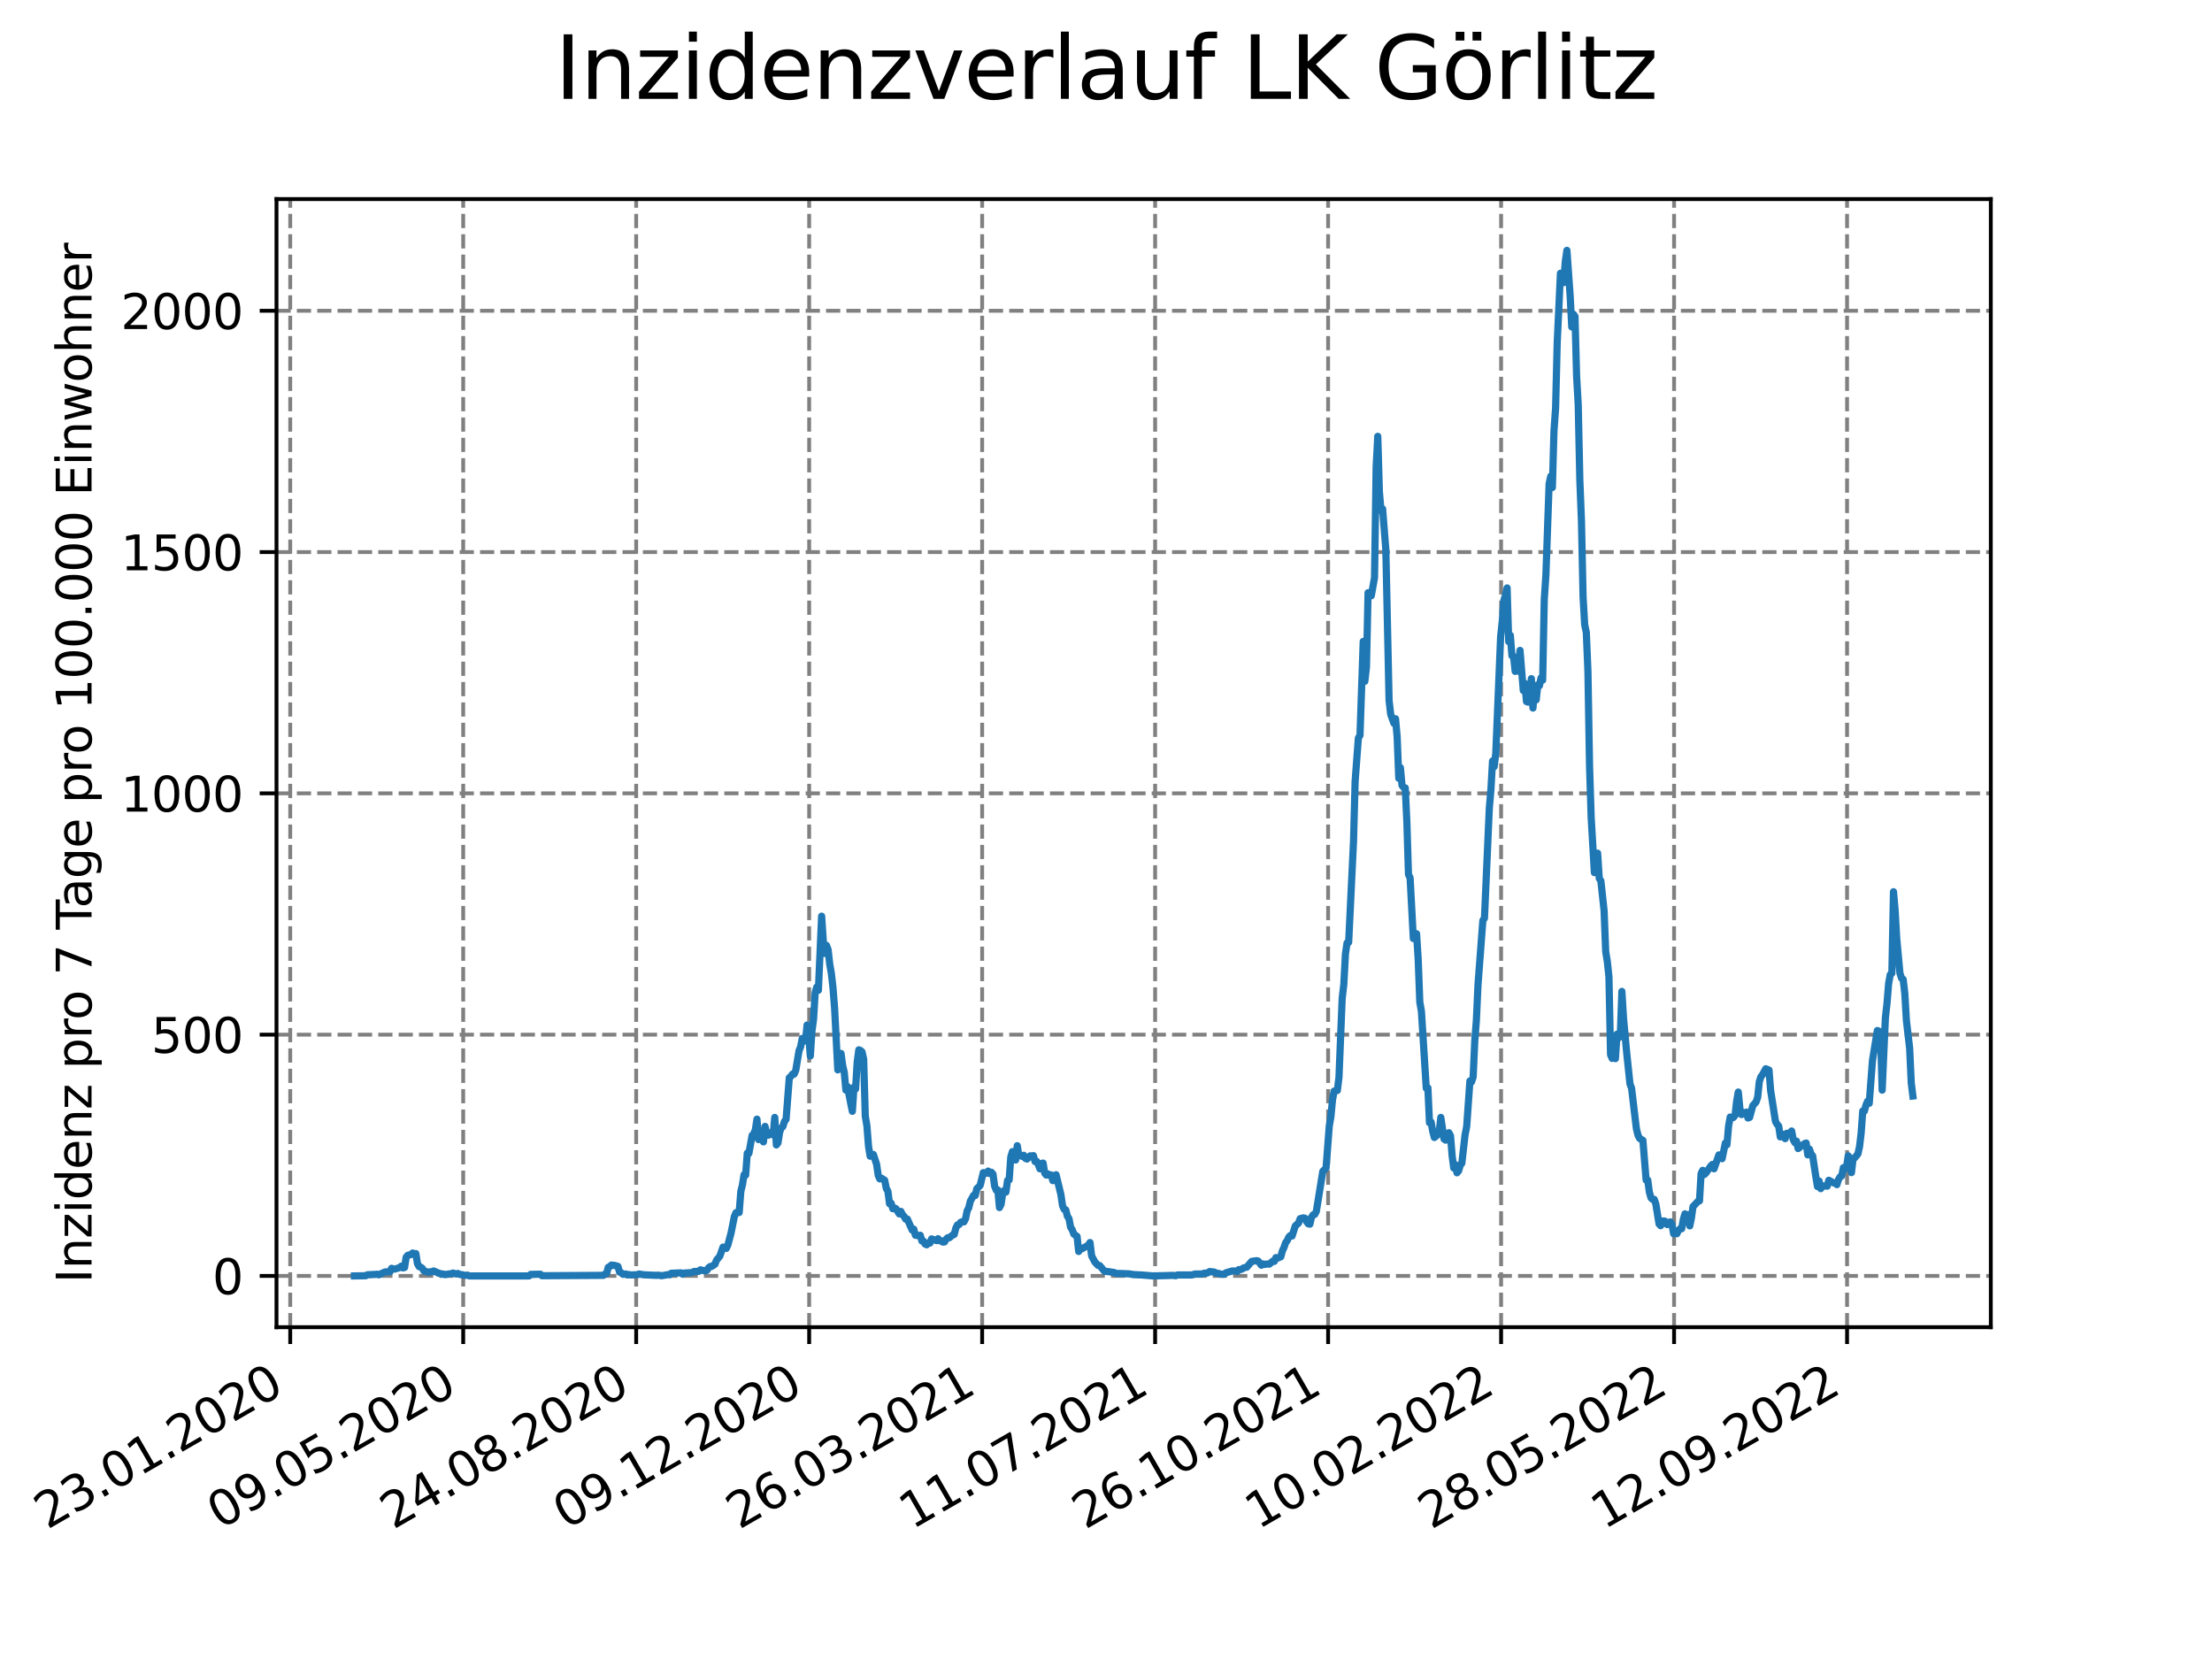 <?xml version="1.0" encoding="utf-8" standalone="no"?>
<!DOCTYPE svg PUBLIC "-//W3C//DTD SVG 1.1//EN"
  "http://www.w3.org/Graphics/SVG/1.1/DTD/svg11.dtd">
<svg xmlns:xlink="http://www.w3.org/1999/xlink" width="460.8pt" height="345.6pt" viewBox="0 0 460.8 345.6" xmlns="http://www.w3.org/2000/svg" version="1.1">
 <defs>
  <style type="text/css">*{stroke-linejoin: round; stroke-linecap: butt}</style>
 </defs>
 <g id="figure_1">
  <g id="patch_1">
   <path d="M 0 345.6 
L 460.8 345.6 
L 460.8 0 
L 0 0 
z
" style="fill: #ffffff"/>
  </g>
  <g id="axes_1">
   <g id="patch_2">
    <path d="M 57.6 276.48 
L 414.72 276.48 
L 414.72 41.472 
L 57.6 41.472 
z
" style="fill: #ffffff"/>
   </g>
   <g id="matplotlib.axis_1">
    <g id="xtick_1">
     <g id="line2d_1">
      <path d="M 60.46 276.48 
L 60.46 41.472 
" clip-path="url(#p2f32c7b72b)" style="fill: none; stroke-dasharray: 2.96,1.28; stroke-dashoffset: 0; stroke: #808080; stroke-width: 0.8"/>
     </g>
     <g id="line2d_2">
      <defs>
       <path id="m5823752bab" d="M 0 0 
L 0 3.5 
" style="stroke: #000000; stroke-width: 0.8"/>
      </defs>
      <g>
       <use xlink:href="#m5823752bab" x="60.46" y="276.48" style="stroke: #000000; stroke-width: 0.8"/>
      </g>
     </g>
     <g id="text_1">
      <!-- 23.01.2020 -->
      <g transform="translate(9.835 318.689) rotate(-30) scale(0.1 -0.1)">
       <defs>
        <path id="DejaVuSans-32" d="M 1228 531 
L 3431 531 
L 3431 0 
L 469 0 
L 469 531 
Q 828 903 1448 1529 
Q 2069 2156 2228 2338 
Q 2531 2678 2651 2914 
Q 2772 3150 2772 3378 
Q 2772 3750 2511 3984 
Q 2250 4219 1831 4219 
Q 1534 4219 1204 4116 
Q 875 4013 500 3803 
L 500 4441 
Q 881 4594 1212 4672 
Q 1544 4750 1819 4750 
Q 2544 4750 2975 4387 
Q 3406 4025 3406 3419 
Q 3406 3131 3298 2873 
Q 3191 2616 2906 2266 
Q 2828 2175 2409 1742 
Q 1991 1309 1228 531 
z
" transform="scale(0.016)"/>
        <path id="DejaVuSans-33" d="M 2597 2516 
Q 3050 2419 3304 2112 
Q 3559 1806 3559 1356 
Q 3559 666 3084 287 
Q 2609 -91 1734 -91 
Q 1441 -91 1130 -33 
Q 819 25 488 141 
L 488 750 
Q 750 597 1062 519 
Q 1375 441 1716 441 
Q 2309 441 2620 675 
Q 2931 909 2931 1356 
Q 2931 1769 2642 2001 
Q 2353 2234 1838 2234 
L 1294 2234 
L 1294 2753 
L 1863 2753 
Q 2328 2753 2575 2939 
Q 2822 3125 2822 3475 
Q 2822 3834 2567 4026 
Q 2313 4219 1838 4219 
Q 1578 4219 1281 4162 
Q 984 4106 628 3988 
L 628 4550 
Q 988 4650 1302 4700 
Q 1616 4750 1894 4750 
Q 2613 4750 3031 4423 
Q 3450 4097 3450 3541 
Q 3450 3153 3228 2886 
Q 3006 2619 2597 2516 
z
" transform="scale(0.016)"/>
        <path id="DejaVuSans-2e" d="M 684 794 
L 1344 794 
L 1344 0 
L 684 0 
L 684 794 
z
" transform="scale(0.016)"/>
        <path id="DejaVuSans-30" d="M 2034 4250 
Q 1547 4250 1301 3770 
Q 1056 3291 1056 2328 
Q 1056 1369 1301 889 
Q 1547 409 2034 409 
Q 2525 409 2770 889 
Q 3016 1369 3016 2328 
Q 3016 3291 2770 3770 
Q 2525 4250 2034 4250 
z
M 2034 4750 
Q 2819 4750 3233 4129 
Q 3647 3509 3647 2328 
Q 3647 1150 3233 529 
Q 2819 -91 2034 -91 
Q 1250 -91 836 529 
Q 422 1150 422 2328 
Q 422 3509 836 4129 
Q 1250 4750 2034 4750 
z
" transform="scale(0.016)"/>
        <path id="DejaVuSans-31" d="M 794 531 
L 1825 531 
L 1825 4091 
L 703 3866 
L 703 4441 
L 1819 4666 
L 2450 4666 
L 2450 531 
L 3481 531 
L 3481 0 
L 794 0 
L 794 531 
z
" transform="scale(0.016)"/>
       </defs>
       <use xlink:href="#DejaVuSans-32"/>
       <use xlink:href="#DejaVuSans-33" x="63.623"/>
       <use xlink:href="#DejaVuSans-2e" x="127.246"/>
       <use xlink:href="#DejaVuSans-30" x="159.033"/>
       <use xlink:href="#DejaVuSans-31" x="222.656"/>
       <use xlink:href="#DejaVuSans-2e" x="286.279"/>
       <use xlink:href="#DejaVuSans-32" x="318.066"/>
       <use xlink:href="#DejaVuSans-30" x="381.689"/>
       <use xlink:href="#DejaVuSans-32" x="445.312"/>
       <use xlink:href="#DejaVuSans-30" x="508.936"/>
      </g>
     </g>
    </g>
    <g id="xtick_2">
     <g id="line2d_3">
      <path d="M 96.495 276.48 
L 96.495 41.472 
" clip-path="url(#p2f32c7b72b)" style="fill: none; stroke-dasharray: 2.96,1.28; stroke-dashoffset: 0; stroke: #808080; stroke-width: 0.8"/>
     </g>
     <g id="line2d_4">
      <g>
       <use xlink:href="#m5823752bab" x="96.495" y="276.48" style="stroke: #000000; stroke-width: 0.8"/>
      </g>
     </g>
     <g id="text_2">
      <!-- 09.05.2020 -->
      <g transform="translate(45.87 318.689) rotate(-30) scale(0.1 -0.1)">
       <defs>
        <path id="DejaVuSans-39" d="M 703 97 
L 703 672 
Q 941 559 1184 500 
Q 1428 441 1663 441 
Q 2288 441 2617 861 
Q 2947 1281 2994 2138 
Q 2813 1869 2534 1725 
Q 2256 1581 1919 1581 
Q 1219 1581 811 2004 
Q 403 2428 403 3163 
Q 403 3881 828 4315 
Q 1253 4750 1959 4750 
Q 2769 4750 3195 4129 
Q 3622 3509 3622 2328 
Q 3622 1225 3098 567 
Q 2575 -91 1691 -91 
Q 1453 -91 1209 -44 
Q 966 3 703 97 
z
M 1959 2075 
Q 2384 2075 2632 2365 
Q 2881 2656 2881 3163 
Q 2881 3666 2632 3958 
Q 2384 4250 1959 4250 
Q 1534 4250 1286 3958 
Q 1038 3666 1038 3163 
Q 1038 2656 1286 2365 
Q 1534 2075 1959 2075 
z
" transform="scale(0.016)"/>
        <path id="DejaVuSans-35" d="M 691 4666 
L 3169 4666 
L 3169 4134 
L 1269 4134 
L 1269 2991 
Q 1406 3038 1543 3061 
Q 1681 3084 1819 3084 
Q 2600 3084 3056 2656 
Q 3513 2228 3513 1497 
Q 3513 744 3044 326 
Q 2575 -91 1722 -91 
Q 1428 -91 1123 -41 
Q 819 9 494 109 
L 494 744 
Q 775 591 1075 516 
Q 1375 441 1709 441 
Q 2250 441 2565 725 
Q 2881 1009 2881 1497 
Q 2881 1984 2565 2268 
Q 2250 2553 1709 2553 
Q 1456 2553 1204 2497 
Q 953 2441 691 2322 
L 691 4666 
z
" transform="scale(0.016)"/>
       </defs>
       <use xlink:href="#DejaVuSans-30"/>
       <use xlink:href="#DejaVuSans-39" x="63.623"/>
       <use xlink:href="#DejaVuSans-2e" x="127.246"/>
       <use xlink:href="#DejaVuSans-30" x="159.033"/>
       <use xlink:href="#DejaVuSans-35" x="222.656"/>
       <use xlink:href="#DejaVuSans-2e" x="286.279"/>
       <use xlink:href="#DejaVuSans-32" x="318.066"/>
       <use xlink:href="#DejaVuSans-30" x="381.689"/>
       <use xlink:href="#DejaVuSans-32" x="445.312"/>
       <use xlink:href="#DejaVuSans-30" x="508.936"/>
      </g>
     </g>
    </g>
    <g id="xtick_3">
     <g id="line2d_5">
      <path d="M 132.53 276.48 
L 132.53 41.472 
" clip-path="url(#p2f32c7b72b)" style="fill: none; stroke-dasharray: 2.96,1.28; stroke-dashoffset: 0; stroke: #808080; stroke-width: 0.8"/>
     </g>
     <g id="line2d_6">
      <g>
       <use xlink:href="#m5823752bab" x="132.53" y="276.48" style="stroke: #000000; stroke-width: 0.8"/>
      </g>
     </g>
     <g id="text_3">
      <!-- 24.08.2020 -->
      <g transform="translate(81.905 318.689) rotate(-30) scale(0.1 -0.1)">
       <defs>
        <path id="DejaVuSans-34" d="M 2419 4116 
L 825 1625 
L 2419 1625 
L 2419 4116 
z
M 2253 4666 
L 3047 4666 
L 3047 1625 
L 3713 1625 
L 3713 1100 
L 3047 1100 
L 3047 0 
L 2419 0 
L 2419 1100 
L 313 1100 
L 313 1709 
L 2253 4666 
z
" transform="scale(0.016)"/>
        <path id="DejaVuSans-38" d="M 2034 2216 
Q 1584 2216 1326 1975 
Q 1069 1734 1069 1313 
Q 1069 891 1326 650 
Q 1584 409 2034 409 
Q 2484 409 2743 651 
Q 3003 894 3003 1313 
Q 3003 1734 2745 1975 
Q 2488 2216 2034 2216 
z
M 1403 2484 
Q 997 2584 770 2862 
Q 544 3141 544 3541 
Q 544 4100 942 4425 
Q 1341 4750 2034 4750 
Q 2731 4750 3128 4425 
Q 3525 4100 3525 3541 
Q 3525 3141 3298 2862 
Q 3072 2584 2669 2484 
Q 3125 2378 3379 2068 
Q 3634 1759 3634 1313 
Q 3634 634 3220 271 
Q 2806 -91 2034 -91 
Q 1263 -91 848 271 
Q 434 634 434 1313 
Q 434 1759 690 2068 
Q 947 2378 1403 2484 
z
M 1172 3481 
Q 1172 3119 1398 2916 
Q 1625 2713 2034 2713 
Q 2441 2713 2670 2916 
Q 2900 3119 2900 3481 
Q 2900 3844 2670 4047 
Q 2441 4250 2034 4250 
Q 1625 4250 1398 4047 
Q 1172 3844 1172 3481 
z
" transform="scale(0.016)"/>
       </defs>
       <use xlink:href="#DejaVuSans-32"/>
       <use xlink:href="#DejaVuSans-34" x="63.623"/>
       <use xlink:href="#DejaVuSans-2e" x="127.246"/>
       <use xlink:href="#DejaVuSans-30" x="159.033"/>
       <use xlink:href="#DejaVuSans-38" x="222.656"/>
       <use xlink:href="#DejaVuSans-2e" x="286.279"/>
       <use xlink:href="#DejaVuSans-32" x="318.066"/>
       <use xlink:href="#DejaVuSans-30" x="381.689"/>
       <use xlink:href="#DejaVuSans-32" x="445.312"/>
       <use xlink:href="#DejaVuSans-30" x="508.936"/>
      </g>
     </g>
    </g>
    <g id="xtick_4">
     <g id="line2d_7">
      <path d="M 168.566 276.48 
L 168.566 41.472 
" clip-path="url(#p2f32c7b72b)" style="fill: none; stroke-dasharray: 2.96,1.28; stroke-dashoffset: 0; stroke: #808080; stroke-width: 0.8"/>
     </g>
     <g id="line2d_8">
      <g>
       <use xlink:href="#m5823752bab" x="168.566" y="276.48" style="stroke: #000000; stroke-width: 0.8"/>
      </g>
     </g>
     <g id="text_4">
      <!-- 09.12.2020 -->
      <g transform="translate(117.941 318.689) rotate(-30) scale(0.1 -0.1)">
       <use xlink:href="#DejaVuSans-30"/>
       <use xlink:href="#DejaVuSans-39" x="63.623"/>
       <use xlink:href="#DejaVuSans-2e" x="127.246"/>
       <use xlink:href="#DejaVuSans-31" x="159.033"/>
       <use xlink:href="#DejaVuSans-32" x="222.656"/>
       <use xlink:href="#DejaVuSans-2e" x="286.279"/>
       <use xlink:href="#DejaVuSans-32" x="318.066"/>
       <use xlink:href="#DejaVuSans-30" x="381.689"/>
       <use xlink:href="#DejaVuSans-32" x="445.312"/>
       <use xlink:href="#DejaVuSans-30" x="508.936"/>
      </g>
     </g>
    </g>
    <g id="xtick_5">
     <g id="line2d_9">
      <path d="M 204.601 276.48 
L 204.601 41.472 
" clip-path="url(#p2f32c7b72b)" style="fill: none; stroke-dasharray: 2.96,1.28; stroke-dashoffset: 0; stroke: #808080; stroke-width: 0.8"/>
     </g>
     <g id="line2d_10">
      <g>
       <use xlink:href="#m5823752bab" x="204.601" y="276.48" style="stroke: #000000; stroke-width: 0.8"/>
      </g>
     </g>
     <g id="text_5">
      <!-- 26.03.2021 -->
      <g transform="translate(153.976 318.689) rotate(-30) scale(0.1 -0.1)">
       <defs>
        <path id="DejaVuSans-36" d="M 2113 2584 
Q 1688 2584 1439 2293 
Q 1191 2003 1191 1497 
Q 1191 994 1439 701 
Q 1688 409 2113 409 
Q 2538 409 2786 701 
Q 3034 994 3034 1497 
Q 3034 2003 2786 2293 
Q 2538 2584 2113 2584 
z
M 3366 4563 
L 3366 3988 
Q 3128 4100 2886 4159 
Q 2644 4219 2406 4219 
Q 1781 4219 1451 3797 
Q 1122 3375 1075 2522 
Q 1259 2794 1537 2939 
Q 1816 3084 2150 3084 
Q 2853 3084 3261 2657 
Q 3669 2231 3669 1497 
Q 3669 778 3244 343 
Q 2819 -91 2113 -91 
Q 1303 -91 875 529 
Q 447 1150 447 2328 
Q 447 3434 972 4092 
Q 1497 4750 2381 4750 
Q 2619 4750 2861 4703 
Q 3103 4656 3366 4563 
z
" transform="scale(0.016)"/>
       </defs>
       <use xlink:href="#DejaVuSans-32"/>
       <use xlink:href="#DejaVuSans-36" x="63.623"/>
       <use xlink:href="#DejaVuSans-2e" x="127.246"/>
       <use xlink:href="#DejaVuSans-30" x="159.033"/>
       <use xlink:href="#DejaVuSans-33" x="222.656"/>
       <use xlink:href="#DejaVuSans-2e" x="286.279"/>
       <use xlink:href="#DejaVuSans-32" x="318.066"/>
       <use xlink:href="#DejaVuSans-30" x="381.689"/>
       <use xlink:href="#DejaVuSans-32" x="445.312"/>
       <use xlink:href="#DejaVuSans-31" x="508.936"/>
      </g>
     </g>
    </g>
    <g id="xtick_6">
     <g id="line2d_11">
      <path d="M 240.636 276.48 
L 240.636 41.472 
" clip-path="url(#p2f32c7b72b)" style="fill: none; stroke-dasharray: 2.96,1.28; stroke-dashoffset: 0; stroke: #808080; stroke-width: 0.8"/>
     </g>
     <g id="line2d_12">
      <g>
       <use xlink:href="#m5823752bab" x="240.636" y="276.48" style="stroke: #000000; stroke-width: 0.8"/>
      </g>
     </g>
     <g id="text_6">
      <!-- 11.07.2021 -->
      <g transform="translate(190.011 318.689) rotate(-30) scale(0.1 -0.1)">
       <defs>
        <path id="DejaVuSans-37" d="M 525 4666 
L 3525 4666 
L 3525 4397 
L 1831 0 
L 1172 0 
L 2766 4134 
L 525 4134 
L 525 4666 
z
" transform="scale(0.016)"/>
       </defs>
       <use xlink:href="#DejaVuSans-31"/>
       <use xlink:href="#DejaVuSans-31" x="63.623"/>
       <use xlink:href="#DejaVuSans-2e" x="127.246"/>
       <use xlink:href="#DejaVuSans-30" x="159.033"/>
       <use xlink:href="#DejaVuSans-37" x="222.656"/>
       <use xlink:href="#DejaVuSans-2e" x="286.279"/>
       <use xlink:href="#DejaVuSans-32" x="318.066"/>
       <use xlink:href="#DejaVuSans-30" x="381.689"/>
       <use xlink:href="#DejaVuSans-32" x="445.312"/>
       <use xlink:href="#DejaVuSans-31" x="508.936"/>
      </g>
     </g>
    </g>
    <g id="xtick_7">
     <g id="line2d_13">
      <path d="M 276.672 276.48 
L 276.672 41.472 
" clip-path="url(#p2f32c7b72b)" style="fill: none; stroke-dasharray: 2.96,1.28; stroke-dashoffset: 0; stroke: #808080; stroke-width: 0.8"/>
     </g>
     <g id="line2d_14">
      <g>
       <use xlink:href="#m5823752bab" x="276.672" y="276.48" style="stroke: #000000; stroke-width: 0.8"/>
      </g>
     </g>
     <g id="text_7">
      <!-- 26.10.2021 -->
      <g transform="translate(226.046 318.689) rotate(-30) scale(0.1 -0.1)">
       <use xlink:href="#DejaVuSans-32"/>
       <use xlink:href="#DejaVuSans-36" x="63.623"/>
       <use xlink:href="#DejaVuSans-2e" x="127.246"/>
       <use xlink:href="#DejaVuSans-31" x="159.033"/>
       <use xlink:href="#DejaVuSans-30" x="222.656"/>
       <use xlink:href="#DejaVuSans-2e" x="286.279"/>
       <use xlink:href="#DejaVuSans-32" x="318.066"/>
       <use xlink:href="#DejaVuSans-30" x="381.689"/>
       <use xlink:href="#DejaVuSans-32" x="445.312"/>
       <use xlink:href="#DejaVuSans-31" x="508.936"/>
      </g>
     </g>
    </g>
    <g id="xtick_8">
     <g id="line2d_15">
      <path d="M 312.707 276.48 
L 312.707 41.472 
" clip-path="url(#p2f32c7b72b)" style="fill: none; stroke-dasharray: 2.96,1.28; stroke-dashoffset: 0; stroke: #808080; stroke-width: 0.8"/>
     </g>
     <g id="line2d_16">
      <g>
       <use xlink:href="#m5823752bab" x="312.707" y="276.48" style="stroke: #000000; stroke-width: 0.8"/>
      </g>
     </g>
     <g id="text_8">
      <!-- 10.02.2022 -->
      <g transform="translate(262.082 318.689) rotate(-30) scale(0.1 -0.1)">
       <use xlink:href="#DejaVuSans-31"/>
       <use xlink:href="#DejaVuSans-30" x="63.623"/>
       <use xlink:href="#DejaVuSans-2e" x="127.246"/>
       <use xlink:href="#DejaVuSans-30" x="159.033"/>
       <use xlink:href="#DejaVuSans-32" x="222.656"/>
       <use xlink:href="#DejaVuSans-2e" x="286.279"/>
       <use xlink:href="#DejaVuSans-32" x="318.066"/>
       <use xlink:href="#DejaVuSans-30" x="381.689"/>
       <use xlink:href="#DejaVuSans-32" x="445.312"/>
       <use xlink:href="#DejaVuSans-32" x="508.936"/>
      </g>
     </g>
    </g>
    <g id="xtick_9">
     <g id="line2d_17">
      <path d="M 348.742 276.48 
L 348.742 41.472 
" clip-path="url(#p2f32c7b72b)" style="fill: none; stroke-dasharray: 2.96,1.28; stroke-dashoffset: 0; stroke: #808080; stroke-width: 0.8"/>
     </g>
     <g id="line2d_18">
      <g>
       <use xlink:href="#m5823752bab" x="348.742" y="276.48" style="stroke: #000000; stroke-width: 0.8"/>
      </g>
     </g>
     <g id="text_9">
      <!-- 28.05.2022 -->
      <g transform="translate(298.117 318.689) rotate(-30) scale(0.1 -0.1)">
       <use xlink:href="#DejaVuSans-32"/>
       <use xlink:href="#DejaVuSans-38" x="63.623"/>
       <use xlink:href="#DejaVuSans-2e" x="127.246"/>
       <use xlink:href="#DejaVuSans-30" x="159.033"/>
       <use xlink:href="#DejaVuSans-35" x="222.656"/>
       <use xlink:href="#DejaVuSans-2e" x="286.279"/>
       <use xlink:href="#DejaVuSans-32" x="318.066"/>
       <use xlink:href="#DejaVuSans-30" x="381.689"/>
       <use xlink:href="#DejaVuSans-32" x="445.312"/>
       <use xlink:href="#DejaVuSans-32" x="508.936"/>
      </g>
     </g>
    </g>
    <g id="xtick_10">
     <g id="line2d_19">
      <path d="M 384.778 276.48 
L 384.778 41.472 
" clip-path="url(#p2f32c7b72b)" style="fill: none; stroke-dasharray: 2.96,1.28; stroke-dashoffset: 0; stroke: #808080; stroke-width: 0.8"/>
     </g>
     <g id="line2d_20">
      <g>
       <use xlink:href="#m5823752bab" x="384.778" y="276.48" style="stroke: #000000; stroke-width: 0.8"/>
      </g>
     </g>
     <g id="text_10">
      <!-- 12.09.2022 -->
      <g transform="translate(334.152 318.689) rotate(-30) scale(0.1 -0.1)">
       <use xlink:href="#DejaVuSans-31"/>
       <use xlink:href="#DejaVuSans-32" x="63.623"/>
       <use xlink:href="#DejaVuSans-2e" x="127.246"/>
       <use xlink:href="#DejaVuSans-30" x="159.033"/>
       <use xlink:href="#DejaVuSans-39" x="222.656"/>
       <use xlink:href="#DejaVuSans-2e" x="286.279"/>
       <use xlink:href="#DejaVuSans-32" x="318.066"/>
       <use xlink:href="#DejaVuSans-30" x="381.689"/>
       <use xlink:href="#DejaVuSans-32" x="445.312"/>
       <use xlink:href="#DejaVuSans-32" x="508.936"/>
      </g>
     </g>
    </g>
   </g>
   <g id="matplotlib.axis_2">
    <g id="ytick_1">
     <g id="line2d_21">
      <path d="M 57.6 265.798 
L 414.72 265.798 
" clip-path="url(#p2f32c7b72b)" style="fill: none; stroke-dasharray: 2.96,1.28; stroke-dashoffset: 0; stroke: #808080; stroke-width: 0.8"/>
     </g>
     <g id="line2d_22">
      <defs>
       <path id="mbfbd641afe" d="M 0 0 
L -3.5 0 
" style="stroke: #000000; stroke-width: 0.8"/>
      </defs>
      <g>
       <use xlink:href="#mbfbd641afe" x="57.6" y="265.798" style="stroke: #000000; stroke-width: 0.8"/>
      </g>
     </g>
     <g id="text_11">
      <!-- 0 -->
      <g transform="translate(44.237 269.597) scale(0.1 -0.1)">
       <use xlink:href="#DejaVuSans-30"/>
      </g>
     </g>
    </g>
    <g id="ytick_2">
     <g id="line2d_23">
      <path d="M 57.6 215.534 
L 414.72 215.534 
" clip-path="url(#p2f32c7b72b)" style="fill: none; stroke-dasharray: 2.96,1.28; stroke-dashoffset: 0; stroke: #808080; stroke-width: 0.8"/>
     </g>
     <g id="line2d_24">
      <g>
       <use xlink:href="#mbfbd641afe" x="57.6" y="215.534" style="stroke: #000000; stroke-width: 0.8"/>
      </g>
     </g>
     <g id="text_12">
      <!-- 500 -->
      <g transform="translate(31.512 219.334) scale(0.1 -0.1)">
       <use xlink:href="#DejaVuSans-35"/>
       <use xlink:href="#DejaVuSans-30" x="63.623"/>
       <use xlink:href="#DejaVuSans-30" x="127.246"/>
      </g>
     </g>
    </g>
    <g id="ytick_3">
     <g id="line2d_25">
      <path d="M 57.6 165.271 
L 414.72 165.271 
" clip-path="url(#p2f32c7b72b)" style="fill: none; stroke-dasharray: 2.96,1.28; stroke-dashoffset: 0; stroke: #808080; stroke-width: 0.8"/>
     </g>
     <g id="line2d_26">
      <g>
       <use xlink:href="#mbfbd641afe" x="57.6" y="165.271" style="stroke: #000000; stroke-width: 0.8"/>
      </g>
     </g>
     <g id="text_13">
      <!-- 1000 -->
      <g transform="translate(25.15 169.07) scale(0.1 -0.1)">
       <use xlink:href="#DejaVuSans-31"/>
       <use xlink:href="#DejaVuSans-30" x="63.623"/>
       <use xlink:href="#DejaVuSans-30" x="127.246"/>
       <use xlink:href="#DejaVuSans-30" x="190.869"/>
      </g>
     </g>
    </g>
    <g id="ytick_4">
     <g id="line2d_27">
      <path d="M 57.6 115.007 
L 414.72 115.007 
" clip-path="url(#p2f32c7b72b)" style="fill: none; stroke-dasharray: 2.96,1.28; stroke-dashoffset: 0; stroke: #808080; stroke-width: 0.8"/>
     </g>
     <g id="line2d_28">
      <g>
       <use xlink:href="#mbfbd641afe" x="57.6" y="115.007" style="stroke: #000000; stroke-width: 0.8"/>
      </g>
     </g>
     <g id="text_14">
      <!-- 1500 -->
      <g transform="translate(25.15 118.806) scale(0.1 -0.1)">
       <use xlink:href="#DejaVuSans-31"/>
       <use xlink:href="#DejaVuSans-35" x="63.623"/>
       <use xlink:href="#DejaVuSans-30" x="127.246"/>
       <use xlink:href="#DejaVuSans-30" x="190.869"/>
      </g>
     </g>
    </g>
    <g id="ytick_5">
     <g id="line2d_29">
      <path d="M 57.6 64.744 
L 414.72 64.744 
" clip-path="url(#p2f32c7b72b)" style="fill: none; stroke-dasharray: 2.96,1.28; stroke-dashoffset: 0; stroke: #808080; stroke-width: 0.8"/>
     </g>
     <g id="line2d_30">
      <g>
       <use xlink:href="#mbfbd641afe" x="57.6" y="64.744" style="stroke: #000000; stroke-width: 0.8"/>
      </g>
     </g>
     <g id="text_15">
      <!-- 2000 -->
      <g transform="translate(25.15 68.543) scale(0.1 -0.1)">
       <use xlink:href="#DejaVuSans-32"/>
       <use xlink:href="#DejaVuSans-30" x="63.623"/>
       <use xlink:href="#DejaVuSans-30" x="127.246"/>
       <use xlink:href="#DejaVuSans-30" x="190.869"/>
      </g>
     </g>
    </g>
    <g id="text_16">
     <!-- Inzidenz pro 7 Tage pro 100.000 Einwohner -->
     <g transform="translate(19.07 267.301) rotate(-90) scale(0.1 -0.1)">
      <defs>
       <path id="DejaVuSans-49" d="M 628 4666 
L 1259 4666 
L 1259 0 
L 628 0 
L 628 4666 
z
" transform="scale(0.016)"/>
       <path id="DejaVuSans-6e" d="M 3513 2113 
L 3513 0 
L 2938 0 
L 2938 2094 
Q 2938 2591 2744 2837 
Q 2550 3084 2163 3084 
Q 1697 3084 1428 2787 
Q 1159 2491 1159 1978 
L 1159 0 
L 581 0 
L 581 3500 
L 1159 3500 
L 1159 2956 
Q 1366 3272 1645 3428 
Q 1925 3584 2291 3584 
Q 2894 3584 3203 3211 
Q 3513 2838 3513 2113 
z
" transform="scale(0.016)"/>
       <path id="DejaVuSans-7a" d="M 353 3500 
L 3084 3500 
L 3084 2975 
L 922 459 
L 3084 459 
L 3084 0 
L 275 0 
L 275 525 
L 2438 3041 
L 353 3041 
L 353 3500 
z
" transform="scale(0.016)"/>
       <path id="DejaVuSans-69" d="M 603 3500 
L 1178 3500 
L 1178 0 
L 603 0 
L 603 3500 
z
M 603 4863 
L 1178 4863 
L 1178 4134 
L 603 4134 
L 603 4863 
z
" transform="scale(0.016)"/>
       <path id="DejaVuSans-64" d="M 2906 2969 
L 2906 4863 
L 3481 4863 
L 3481 0 
L 2906 0 
L 2906 525 
Q 2725 213 2448 61 
Q 2172 -91 1784 -91 
Q 1150 -91 751 415 
Q 353 922 353 1747 
Q 353 2572 751 3078 
Q 1150 3584 1784 3584 
Q 2172 3584 2448 3432 
Q 2725 3281 2906 2969 
z
M 947 1747 
Q 947 1113 1208 752 
Q 1469 391 1925 391 
Q 2381 391 2643 752 
Q 2906 1113 2906 1747 
Q 2906 2381 2643 2742 
Q 2381 3103 1925 3103 
Q 1469 3103 1208 2742 
Q 947 2381 947 1747 
z
" transform="scale(0.016)"/>
       <path id="DejaVuSans-65" d="M 3597 1894 
L 3597 1613 
L 953 1613 
Q 991 1019 1311 708 
Q 1631 397 2203 397 
Q 2534 397 2845 478 
Q 3156 559 3463 722 
L 3463 178 
Q 3153 47 2828 -22 
Q 2503 -91 2169 -91 
Q 1331 -91 842 396 
Q 353 884 353 1716 
Q 353 2575 817 3079 
Q 1281 3584 2069 3584 
Q 2775 3584 3186 3129 
Q 3597 2675 3597 1894 
z
M 3022 2063 
Q 3016 2534 2758 2815 
Q 2500 3097 2075 3097 
Q 1594 3097 1305 2825 
Q 1016 2553 972 2059 
L 3022 2063 
z
" transform="scale(0.016)"/>
       <path id="DejaVuSans-20" transform="scale(0.016)"/>
       <path id="DejaVuSans-70" d="M 1159 525 
L 1159 -1331 
L 581 -1331 
L 581 3500 
L 1159 3500 
L 1159 2969 
Q 1341 3281 1617 3432 
Q 1894 3584 2278 3584 
Q 2916 3584 3314 3078 
Q 3713 2572 3713 1747 
Q 3713 922 3314 415 
Q 2916 -91 2278 -91 
Q 1894 -91 1617 61 
Q 1341 213 1159 525 
z
M 3116 1747 
Q 3116 2381 2855 2742 
Q 2594 3103 2138 3103 
Q 1681 3103 1420 2742 
Q 1159 2381 1159 1747 
Q 1159 1113 1420 752 
Q 1681 391 2138 391 
Q 2594 391 2855 752 
Q 3116 1113 3116 1747 
z
" transform="scale(0.016)"/>
       <path id="DejaVuSans-72" d="M 2631 2963 
Q 2534 3019 2420 3045 
Q 2306 3072 2169 3072 
Q 1681 3072 1420 2755 
Q 1159 2438 1159 1844 
L 1159 0 
L 581 0 
L 581 3500 
L 1159 3500 
L 1159 2956 
Q 1341 3275 1631 3429 
Q 1922 3584 2338 3584 
Q 2397 3584 2469 3576 
Q 2541 3569 2628 3553 
L 2631 2963 
z
" transform="scale(0.016)"/>
       <path id="DejaVuSans-6f" d="M 1959 3097 
Q 1497 3097 1228 2736 
Q 959 2375 959 1747 
Q 959 1119 1226 758 
Q 1494 397 1959 397 
Q 2419 397 2687 759 
Q 2956 1122 2956 1747 
Q 2956 2369 2687 2733 
Q 2419 3097 1959 3097 
z
M 1959 3584 
Q 2709 3584 3137 3096 
Q 3566 2609 3566 1747 
Q 3566 888 3137 398 
Q 2709 -91 1959 -91 
Q 1206 -91 779 398 
Q 353 888 353 1747 
Q 353 2609 779 3096 
Q 1206 3584 1959 3584 
z
" transform="scale(0.016)"/>
       <path id="DejaVuSans-54" d="M -19 4666 
L 3928 4666 
L 3928 4134 
L 2272 4134 
L 2272 0 
L 1638 0 
L 1638 4134 
L -19 4134 
L -19 4666 
z
" transform="scale(0.016)"/>
       <path id="DejaVuSans-61" d="M 2194 1759 
Q 1497 1759 1228 1600 
Q 959 1441 959 1056 
Q 959 750 1161 570 
Q 1363 391 1709 391 
Q 2188 391 2477 730 
Q 2766 1069 2766 1631 
L 2766 1759 
L 2194 1759 
z
M 3341 1997 
L 3341 0 
L 2766 0 
L 2766 531 
Q 2569 213 2275 61 
Q 1981 -91 1556 -91 
Q 1019 -91 701 211 
Q 384 513 384 1019 
Q 384 1609 779 1909 
Q 1175 2209 1959 2209 
L 2766 2209 
L 2766 2266 
Q 2766 2663 2505 2880 
Q 2244 3097 1772 3097 
Q 1472 3097 1187 3025 
Q 903 2953 641 2809 
L 641 3341 
Q 956 3463 1253 3523 
Q 1550 3584 1831 3584 
Q 2591 3584 2966 3190 
Q 3341 2797 3341 1997 
z
" transform="scale(0.016)"/>
       <path id="DejaVuSans-67" d="M 2906 1791 
Q 2906 2416 2648 2759 
Q 2391 3103 1925 3103 
Q 1463 3103 1205 2759 
Q 947 2416 947 1791 
Q 947 1169 1205 825 
Q 1463 481 1925 481 
Q 2391 481 2648 825 
Q 2906 1169 2906 1791 
z
M 3481 434 
Q 3481 -459 3084 -895 
Q 2688 -1331 1869 -1331 
Q 1566 -1331 1297 -1286 
Q 1028 -1241 775 -1147 
L 775 -588 
Q 1028 -725 1275 -790 
Q 1522 -856 1778 -856 
Q 2344 -856 2625 -561 
Q 2906 -266 2906 331 
L 2906 616 
Q 2728 306 2450 153 
Q 2172 0 1784 0 
Q 1141 0 747 490 
Q 353 981 353 1791 
Q 353 2603 747 3093 
Q 1141 3584 1784 3584 
Q 2172 3584 2450 3431 
Q 2728 3278 2906 2969 
L 2906 3500 
L 3481 3500 
L 3481 434 
z
" transform="scale(0.016)"/>
       <path id="DejaVuSans-45" d="M 628 4666 
L 3578 4666 
L 3578 4134 
L 1259 4134 
L 1259 2753 
L 3481 2753 
L 3481 2222 
L 1259 2222 
L 1259 531 
L 3634 531 
L 3634 0 
L 628 0 
L 628 4666 
z
" transform="scale(0.016)"/>
       <path id="DejaVuSans-77" d="M 269 3500 
L 844 3500 
L 1563 769 
L 2278 3500 
L 2956 3500 
L 3675 769 
L 4391 3500 
L 4966 3500 
L 4050 0 
L 3372 0 
L 2619 2869 
L 1863 0 
L 1184 0 
L 269 3500 
z
" transform="scale(0.016)"/>
       <path id="DejaVuSans-68" d="M 3513 2113 
L 3513 0 
L 2938 0 
L 2938 2094 
Q 2938 2591 2744 2837 
Q 2550 3084 2163 3084 
Q 1697 3084 1428 2787 
Q 1159 2491 1159 1978 
L 1159 0 
L 581 0 
L 581 4863 
L 1159 4863 
L 1159 2956 
Q 1366 3272 1645 3428 
Q 1925 3584 2291 3584 
Q 2894 3584 3203 3211 
Q 3513 2838 3513 2113 
z
" transform="scale(0.016)"/>
      </defs>
      <use xlink:href="#DejaVuSans-49"/>
      <use xlink:href="#DejaVuSans-6e" x="29.492"/>
      <use xlink:href="#DejaVuSans-7a" x="92.871"/>
      <use xlink:href="#DejaVuSans-69" x="145.361"/>
      <use xlink:href="#DejaVuSans-64" x="173.145"/>
      <use xlink:href="#DejaVuSans-65" x="236.621"/>
      <use xlink:href="#DejaVuSans-6e" x="298.145"/>
      <use xlink:href="#DejaVuSans-7a" x="361.523"/>
      <use xlink:href="#DejaVuSans-20" x="414.014"/>
      <use xlink:href="#DejaVuSans-70" x="445.801"/>
      <use xlink:href="#DejaVuSans-72" x="509.277"/>
      <use xlink:href="#DejaVuSans-6f" x="548.141"/>
      <use xlink:href="#DejaVuSans-20" x="609.322"/>
      <use xlink:href="#DejaVuSans-37" x="641.109"/>
      <use xlink:href="#DejaVuSans-20" x="704.732"/>
      <use xlink:href="#DejaVuSans-54" x="736.52"/>
      <use xlink:href="#DejaVuSans-61" x="781.104"/>
      <use xlink:href="#DejaVuSans-67" x="842.383"/>
      <use xlink:href="#DejaVuSans-65" x="905.859"/>
      <use xlink:href="#DejaVuSans-20" x="967.383"/>
      <use xlink:href="#DejaVuSans-70" x="999.17"/>
      <use xlink:href="#DejaVuSans-72" x="1062.646"/>
      <use xlink:href="#DejaVuSans-6f" x="1101.51"/>
      <use xlink:href="#DejaVuSans-20" x="1162.691"/>
      <use xlink:href="#DejaVuSans-31" x="1194.479"/>
      <use xlink:href="#DejaVuSans-30" x="1258.102"/>
      <use xlink:href="#DejaVuSans-30" x="1321.725"/>
      <use xlink:href="#DejaVuSans-2e" x="1385.348"/>
      <use xlink:href="#DejaVuSans-30" x="1417.135"/>
      <use xlink:href="#DejaVuSans-30" x="1480.758"/>
      <use xlink:href="#DejaVuSans-30" x="1544.381"/>
      <use xlink:href="#DejaVuSans-20" x="1608.004"/>
      <use xlink:href="#DejaVuSans-45" x="1639.791"/>
      <use xlink:href="#DejaVuSans-69" x="1702.975"/>
      <use xlink:href="#DejaVuSans-6e" x="1730.758"/>
      <use xlink:href="#DejaVuSans-77" x="1794.137"/>
      <use xlink:href="#DejaVuSans-6f" x="1875.924"/>
      <use xlink:href="#DejaVuSans-68" x="1937.105"/>
      <use xlink:href="#DejaVuSans-6e" x="2000.484"/>
      <use xlink:href="#DejaVuSans-65" x="2063.863"/>
      <use xlink:href="#DejaVuSans-72" x="2125.387"/>
     </g>
    </g>
   </g>
   <g id="line2d_31">
    <path d="M 73.833 265.798 
L 76.19 265.758 
L 76.527 265.559 
L 78.211 265.48 
L 78.548 265.44 
L 78.884 265.559 
L 80.232 264.962 
L 81.242 264.923 
L 81.579 264.207 
L 81.915 264.366 
L 82.252 264.366 
L 82.926 264.167 
L 83.263 264.048 
L 83.599 263.769 
L 83.936 264.127 
L 84.273 264.048 
L 84.61 261.9 
L 84.946 261.502 
L 85.62 261.343 
L 85.957 261.025 
L 86.294 261.223 
L 86.63 261.144 
L 86.967 263.252 
L 87.304 263.849 
L 87.641 263.968 
L 87.977 264.207 
L 88.314 264.764 
L 89.325 265.042 
L 89.661 264.923 
L 89.998 264.962 
L 90.335 264.764 
L 91.008 265.042 
L 91.345 265.241 
L 91.682 265.281 
L 92.019 265.44 
L 92.356 265.4 
L 92.692 265.519 
L 94.039 265.32 
L 94.376 265.201 
L 95.05 265.4 
L 95.387 265.281 
L 95.723 265.48 
L 96.397 265.559 
L 96.734 265.678 
L 97.407 265.639 
L 97.744 265.798 
L 110.205 265.798 
L 110.542 265.48 
L 112.562 265.44 
L 112.899 265.758 
L 125.697 265.678 
L 126.033 265.4 
L 126.37 265.32 
L 126.707 264.008 
L 127.044 263.849 
L 127.381 263.531 
L 128.054 263.61 
L 128.728 263.809 
L 129.064 265.002 
L 129.401 265.122 
L 129.738 265.44 
L 130.412 265.4 
L 130.748 265.599 
L 131.085 265.519 
L 131.422 265.599 
L 132.432 265.559 
L 132.769 265.559 
L 133.106 265.4 
L 134.116 265.559 
L 135.8 265.639 
L 136.81 265.678 
L 137.147 265.639 
L 137.821 265.758 
L 139.168 265.519 
L 139.505 265.559 
L 139.841 265.241 
L 141.862 265.161 
L 142.199 265.44 
L 142.536 265.201 
L 143.883 265.122 
L 144.219 265.082 
L 144.556 264.883 
L 145.567 264.843 
L 145.903 264.525 
L 146.914 264.764 
L 147.25 264.644 
L 147.587 264.127 
L 147.924 263.849 
L 148.261 263.809 
L 148.934 263.371 
L 149.271 262.496 
L 149.945 261.701 
L 150.618 259.791 
L 150.955 259.871 
L 151.292 260.07 
L 151.629 259.354 
L 152.302 256.808 
L 152.976 253.427 
L 153.312 252.632 
L 153.649 252.472 
L 153.986 252.592 
L 154.323 248.216 
L 154.66 246.824 
L 154.996 244.716 
L 155.333 244.795 
L 155.67 240.221 
L 156.007 240.261 
L 156.68 236.522 
L 157.017 236.204 
L 157.354 235.368 
L 157.691 233.141 
L 158.027 237.397 
L 158.364 237.238 
L 158.701 236.164 
L 159.038 237.874 
L 159.374 234.652 
L 159.711 236.323 
L 160.048 236.482 
L 160.385 236.005 
L 160.722 236.323 
L 161.058 236.402 
L 161.395 232.783 
L 161.732 238.511 
L 162.069 238.073 
L 162.405 235.885 
L 162.742 234.97 
L 163.079 234.692 
L 163.416 233.618 
L 163.753 233.18 
L 164.426 224.509 
L 164.763 224.231 
L 165.1 223.753 
L 165.436 223.753 
L 165.773 222.958 
L 166.447 218.9 
L 166.784 218.065 
L 167.12 216.315 
L 167.457 216.872 
L 167.794 216.832 
L 168.131 213.531 
L 168.468 215.758 
L 168.804 219.974 
L 169.141 214.843 
L 169.478 212.297 
L 169.815 206.768 
L 170.151 205.615 
L 170.488 206.291 
L 171.162 190.857 
L 171.499 195.909 
L 171.835 198.614 
L 172.172 196.943 
L 172.509 197.818 
L 172.846 200.842 
L 173.182 202.751 
L 173.519 205.694 
L 173.856 209.951 
L 174.53 222.878 
L 174.866 221.526 
L 175.203 219.457 
L 175.54 221.963 
L 175.877 223.395 
L 176.213 227.095 
L 176.55 226.339 
L 177.224 229.879 
L 177.561 231.51 
L 177.897 226.458 
L 178.234 226.856 
L 178.571 221.247 
L 178.908 218.702 
L 179.244 218.821 
L 179.581 219.139 
L 179.918 220.651 
L 180.255 232.504 
L 180.592 234.533 
L 180.928 238.789 
L 181.265 240.857 
L 181.602 240.818 
L 181.939 240.499 
L 182.612 242.528 
L 182.949 244.875 
L 183.286 245.591 
L 183.623 245.432 
L 184.296 245.869 
L 184.633 247.58 
L 184.97 248.176 
L 185.306 250.762 
L 185.643 250.643 
L 185.98 251.796 
L 186.317 251.637 
L 186.654 251.796 
L 187.327 252.87 
L 187.664 252.353 
L 188.001 253.029 
L 188.337 253.387 
L 188.674 253.984 
L 189.011 253.944 
L 190.021 256.251 
L 190.358 256.052 
L 190.695 257.325 
L 191.368 257.405 
L 191.705 257.325 
L 192.042 258.519 
L 192.379 258.558 
L 192.716 259.155 
L 193.052 259.314 
L 193.389 258.916 
L 193.726 258.956 
L 194.063 258.081 
L 195.073 258.439 
L 195.41 258.041 
L 195.747 258.479 
L 196.083 258.479 
L 196.42 258.757 
L 196.757 258.717 
L 197.094 258.161 
L 197.43 257.842 
L 197.767 257.842 
L 198.441 257.285 
L 198.778 257.166 
L 199.114 255.854 
L 199.451 255.177 
L 199.788 255.098 
L 200.125 254.62 
L 200.461 254.501 
L 200.798 254.541 
L 201.135 253.904 
L 201.472 252.234 
L 201.809 251.597 
L 202.145 250.205 
L 202.819 249.012 
L 203.156 249.052 
L 203.492 247.62 
L 204.166 246.983 
L 204.84 244.278 
L 205.513 244.398 
L 205.85 243.96 
L 206.187 244.477 
L 206.523 244.199 
L 206.86 244.597 
L 207.197 247.103 
L 207.534 247.938 
L 207.871 247.898 
L 208.207 251.558 
L 208.544 250.881 
L 208.881 248.574 
L 209.218 247.978 
L 209.554 248.336 
L 209.891 245.909 
L 210.228 245.79 
L 210.565 241.017 
L 210.902 239.903 
L 211.575 241.653 
L 211.912 238.67 
L 212.249 240.738 
L 212.585 240.738 
L 212.922 240.897 
L 213.259 240.659 
L 213.596 241.295 
L 213.933 241.454 
L 214.606 240.778 
L 214.943 240.818 
L 215.28 240.738 
L 215.617 241.971 
L 215.953 241.931 
L 216.29 242.568 
L 216.627 243.483 
L 216.964 242.369 
L 217.3 242.289 
L 217.637 244.398 
L 217.974 244.795 
L 218.311 244.557 
L 218.648 244.835 
L 218.984 244.756 
L 219.321 245.949 
L 219.658 245.869 
L 219.995 244.716 
L 221.005 248.853 
L 221.342 251.16 
L 221.679 251.916 
L 222.015 252.035 
L 222.352 253.348 
L 222.689 253.865 
L 223.026 255.655 
L 223.362 256.172 
L 223.699 257.087 
L 224.373 257.564 
L 224.71 260.706 
L 225.046 260.149 
L 225.383 260.149 
L 226.73 259.394 
L 227.067 258.837 
L 227.404 261.621 
L 228.077 262.894 
L 228.751 263.61 
L 229.088 263.65 
L 230.098 264.843 
L 230.772 264.883 
L 231.782 265.042 
L 232.119 265.082 
L 232.455 265.281 
L 233.129 265.281 
L 235.15 265.36 
L 236.16 265.519 
L 237.844 265.599 
L 240.201 265.798 
L 243.232 265.718 
L 244.243 265.678 
L 244.916 265.758 
L 245.253 265.599 
L 248.284 265.599 
L 248.958 265.4 
L 250.305 265.4 
L 250.978 265.201 
L 251.315 265.241 
L 251.652 265.122 
L 251.989 264.883 
L 252.999 265.002 
L 253.336 265.201 
L 254.009 265.32 
L 254.346 265.44 
L 255.02 265.44 
L 255.356 265.161 
L 256.703 264.764 
L 257.377 264.764 
L 257.714 264.883 
L 258.051 264.485 
L 258.387 264.485 
L 258.724 264.366 
L 259.061 264.127 
L 259.735 263.968 
L 260.745 262.775 
L 261.755 262.616 
L 262.092 262.695 
L 262.766 263.57 
L 263.102 263.292 
L 263.439 263.411 
L 263.776 263.332 
L 264.449 263.332 
L 265.123 262.735 
L 265.46 262.775 
L 265.797 261.979 
L 266.133 262.099 
L 266.807 261.82 
L 267.144 260.587 
L 267.48 259.871 
L 267.817 258.877 
L 268.154 258.439 
L 268.491 257.683 
L 268.828 257.365 
L 269.164 257.484 
L 269.838 255.376 
L 270.511 254.78 
L 270.848 253.865 
L 271.522 253.706 
L 271.859 253.785 
L 272.195 254.501 
L 272.532 254.939 
L 272.869 255.018 
L 273.206 253.586 
L 273.542 253.069 
L 273.879 252.99 
L 274.216 252.353 
L 275.563 244 
L 276.237 243.363 
L 276.91 234.573 
L 277.247 232.663 
L 277.584 229.123 
L 277.921 227.293 
L 278.594 227.174 
L 278.931 224.429 
L 279.604 207.922 
L 279.941 205.058 
L 280.278 198.733 
L 280.615 196.426 
L 280.952 196.307 
L 281.962 175.305 
L 282.299 162.735 
L 282.972 153.745 
L 283.309 153.188 
L 283.983 133.618 
L 284.319 141.931 
L 284.656 138.988 
L 284.993 123.475 
L 285.33 124.071 
L 285.666 124.111 
L 286.34 120.332 
L 286.677 97.301 
L 287.014 90.897 
L 287.35 102.393 
L 287.687 106.371 
L 288.024 106.013 
L 288.697 114.525 
L 289.371 145.909 
L 289.708 148.813 
L 290.381 150.682 
L 290.718 149.728 
L 291.055 153.546 
L 291.392 162.138 
L 291.728 159.911 
L 292.065 163.61 
L 292.402 164.048 
L 292.739 164.127 
L 293.076 171.208 
L 293.412 182.186 
L 293.749 182.862 
L 294.423 195.511 
L 294.759 194.477 
L 295.096 194.517 
L 295.433 199.807 
L 295.77 208.757 
L 296.107 210.667 
L 297.117 226.697 
L 297.454 226.617 
L 297.79 233.896 
L 298.127 233.737 
L 298.464 235.686 
L 298.801 236.959 
L 299.474 236.402 
L 299.811 235.846 
L 300.148 232.783 
L 300.821 237.278 
L 301.158 237.516 
L 301.495 236.164 
L 301.832 235.965 
L 302.169 236.601 
L 302.505 240.778 
L 302.842 243.324 
L 303.179 242.608 
L 303.516 244.318 
L 303.852 243.92 
L 304.189 242.767 
L 304.526 242.329 
L 305.2 236.402 
L 305.536 234.692 
L 306.21 225.185 
L 306.547 225.384 
L 306.884 224.35 
L 307.22 216.872 
L 307.557 212.536 
L 307.894 205.138 
L 308.904 191.772 
L 309.241 191.255 
L 310.251 168.383 
L 310.588 164.445 
L 310.925 158.519 
L 311.262 159.712 
L 311.598 156.927 
L 312.609 132.624 
L 312.946 129.441 
L 313.282 125.066 
L 313.619 123.992 
L 313.956 122.48 
L 314.293 133.658 
L 314.629 132.345 
L 314.966 136.601 
L 315.303 136.76 
L 315.64 139.863 
L 315.977 138.113 
L 316.313 139.823 
L 316.65 135.488 
L 317.324 143.841 
L 317.66 142.369 
L 317.997 146.148 
L 318.334 146.267 
L 318.671 145.432 
L 319.008 141.375 
L 319.344 147.5 
L 319.681 143.244 
L 320.018 145.79 
L 320.355 142.647 
L 320.691 142.846 
L 321.028 141.215 
L 321.365 141.693 
L 321.702 124.827 
L 322.039 119.815 
L 322.712 100.762 
L 323.049 99.211 
L 323.386 101.558 
L 323.722 89.744 
L 324.059 85.01 
L 324.396 71.367 
L 325.07 56.927 
L 325.406 58.32 
L 325.743 58.877 
L 326.08 54.501 
L 326.417 52.154 
L 327.09 61.621 
L 327.427 68.105 
L 327.764 65.44 
L 328.101 65.917 
L 328.437 78.367 
L 328.774 84.374 
L 329.111 100.126 
L 329.448 108.558 
L 329.784 124.35 
L 330.121 130.157 
L 330.458 131.748 
L 330.795 139.863 
L 331.132 159.553 
L 331.468 170.253 
L 332.142 181.788 
L 332.815 177.731 
L 333.152 182.982 
L 333.489 183.499 
L 334.163 189.744 
L 334.499 198.256 
L 334.836 200.324 
L 335.173 203.507 
L 335.51 219.736 
L 335.846 220.492 
L 336.183 219.935 
L 336.52 220.531 
L 336.857 215.44 
L 337.194 216.196 
L 337.53 215.957 
L 337.867 206.53 
L 338.204 212.059 
L 338.877 219.378 
L 339.551 225.782 
L 339.888 226.697 
L 340.561 232.385 
L 340.898 235.169 
L 341.235 236.522 
L 341.572 237.158 
L 342.245 237.556 
L 342.919 245.83 
L 343.256 245.83 
L 343.592 248.336 
L 343.929 249.529 
L 344.266 249.847 
L 344.603 249.847 
L 344.939 250.802 
L 345.613 254.978 
L 345.95 255.336 
L 346.287 254.382 
L 346.623 254.342 
L 346.96 254.461 
L 347.297 255.098 
L 347.634 254.939 
L 347.97 254.541 
L 348.307 255.098 
L 348.644 257.007 
L 348.981 256.927 
L 349.318 257.007 
L 349.654 256.331 
L 349.991 255.973 
L 350.328 255.973 
L 350.665 254.024 
L 351.001 252.87 
L 351.338 253.109 
L 351.675 253.029 
L 352.012 255.376 
L 352.349 253.745 
L 352.685 251.359 
L 353.359 250.643 
L 353.696 250.285 
L 354.033 250.165 
L 354.369 244.477 
L 354.706 243.801 
L 355.043 244.676 
L 355.38 244.358 
L 356.39 242.886 
L 356.727 242.568 
L 357.064 243.483 
L 358.074 240.579 
L 358.747 241.375 
L 359.421 238.113 
L 359.758 238.471 
L 360.095 234.573 
L 360.431 232.703 
L 360.768 232.902 
L 361.105 232.783 
L 361.442 232.345 
L 361.778 229.362 
L 362.115 227.492 
L 362.452 230.953 
L 362.789 232.186 
L 363.126 231.788 
L 363.462 231.947 
L 363.799 231.669 
L 364.136 232.902 
L 364.473 232.783 
L 365.146 230.317 
L 365.82 229.561 
L 366.157 228.566 
L 366.493 225.344 
L 366.83 224.31 
L 367.167 223.873 
L 367.84 222.639 
L 368.514 222.918 
L 368.851 227.134 
L 369.861 233.618 
L 370.198 234.215 
L 370.535 234.573 
L 370.871 236.84 
L 371.208 236.323 
L 371.545 236.323 
L 371.882 237.198 
L 372.219 236.084 
L 372.555 236.164 
L 372.892 236.005 
L 373.229 235.607 
L 373.566 237.397 
L 373.902 238.033 
L 374.239 237.715 
L 374.576 239.266 
L 374.913 239.028 
L 375.25 238.59 
L 375.586 238.63 
L 375.923 238.232 
L 376.26 238.113 
L 376.597 240.579 
L 376.933 239.386 
L 377.27 240.38 
L 377.607 240.778 
L 378.281 245.193 
L 378.617 247.182 
L 378.954 246.029 
L 379.291 247.62 
L 379.628 247.023 
L 379.964 247.103 
L 380.301 247.023 
L 380.638 247.103 
L 380.975 245.869 
L 381.985 246.426 
L 382.322 246.426 
L 382.659 246.784 
L 382.995 245.71 
L 383.332 245.153 
L 383.669 244.955 
L 384.006 243.244 
L 384.343 243.523 
L 384.679 243.085 
L 385.016 240.778 
L 385.353 241.215 
L 385.69 244.278 
L 386.026 241.414 
L 386.363 241.215 
L 387.037 240.38 
L 387.374 238.869 
L 387.71 236.044 
L 388.047 231.43 
L 388.384 231.47 
L 388.721 230.197 
L 389.057 229.402 
L 389.394 229.839 
L 390.068 220.929 
L 391.078 214.684 
L 391.415 214.803 
L 391.752 215.082 
L 392.088 227.095 
L 392.762 212.019 
L 393.099 208.996 
L 393.436 204.859 
L 393.772 203.029 
L 394.109 202.751 
L 394.446 185.766 
L 394.783 189.545 
L 395.119 195.432 
L 395.793 202.751 
L 396.13 203.785 
L 396.467 204.024 
L 396.803 206.927 
L 397.14 212.616 
L 397.814 218.344 
L 398.15 225.583 
L 398.487 228.328 
L 398.487 228.328 
" clip-path="url(#p2f32c7b72b)" style="fill: none; stroke: #1f77b4; stroke-width: 1.5; stroke-linecap: square"/>
   </g>
   <g id="patch_3">
    <path d="M 57.6 276.48 
L 57.6 41.472 
" style="fill: none; stroke: #000000; stroke-width: 0.8; stroke-linejoin: miter; stroke-linecap: square"/>
   </g>
   <g id="patch_4">
    <path d="M 414.72 276.48 
L 414.72 41.472 
" style="fill: none; stroke: #000000; stroke-width: 0.8; stroke-linejoin: miter; stroke-linecap: square"/>
   </g>
   <g id="patch_5">
    <path d="M 57.6 276.48 
L 414.72 276.48 
" style="fill: none; stroke: #000000; stroke-width: 0.8; stroke-linejoin: miter; stroke-linecap: square"/>
   </g>
   <g id="patch_6">
    <path d="M 57.6 41.472 
L 414.72 41.472 
" style="fill: none; stroke: #000000; stroke-width: 0.8; stroke-linejoin: miter; stroke-linecap: square"/>
   </g>
  </g>
  <g id="text_17">
   <!-- Inzidenzverlauf LK Görlitz -->
   <g transform="translate(115.616 20.589) scale(0.18 -0.18)">
    <defs>
     <path id="DejaVuSans-76" d="M 191 3500 
L 800 3500 
L 1894 563 
L 2988 3500 
L 3597 3500 
L 2284 0 
L 1503 0 
L 191 3500 
z
" transform="scale(0.016)"/>
     <path id="DejaVuSans-6c" d="M 603 4863 
L 1178 4863 
L 1178 0 
L 603 0 
L 603 4863 
z
" transform="scale(0.016)"/>
     <path id="DejaVuSans-75" d="M 544 1381 
L 544 3500 
L 1119 3500 
L 1119 1403 
Q 1119 906 1312 657 
Q 1506 409 1894 409 
Q 2359 409 2629 706 
Q 2900 1003 2900 1516 
L 2900 3500 
L 3475 3500 
L 3475 0 
L 2900 0 
L 2900 538 
Q 2691 219 2414 64 
Q 2138 -91 1772 -91 
Q 1169 -91 856 284 
Q 544 659 544 1381 
z
M 1991 3584 
L 1991 3584 
z
" transform="scale(0.016)"/>
     <path id="DejaVuSans-66" d="M 2375 4863 
L 2375 4384 
L 1825 4384 
Q 1516 4384 1395 4259 
Q 1275 4134 1275 3809 
L 1275 3500 
L 2222 3500 
L 2222 3053 
L 1275 3053 
L 1275 0 
L 697 0 
L 697 3053 
L 147 3053 
L 147 3500 
L 697 3500 
L 697 3744 
Q 697 4328 969 4595 
Q 1241 4863 1831 4863 
L 2375 4863 
z
" transform="scale(0.016)"/>
     <path id="DejaVuSans-4c" d="M 628 4666 
L 1259 4666 
L 1259 531 
L 3531 531 
L 3531 0 
L 628 0 
L 628 4666 
z
" transform="scale(0.016)"/>
     <path id="DejaVuSans-4b" d="M 628 4666 
L 1259 4666 
L 1259 2694 
L 3353 4666 
L 4166 4666 
L 1850 2491 
L 4331 0 
L 3500 0 
L 1259 2247 
L 1259 0 
L 628 0 
L 628 4666 
z
" transform="scale(0.016)"/>
     <path id="DejaVuSans-47" d="M 3809 666 
L 3809 1919 
L 2778 1919 
L 2778 2438 
L 4434 2438 
L 4434 434 
Q 4069 175 3628 42 
Q 3188 -91 2688 -91 
Q 1594 -91 976 548 
Q 359 1188 359 2328 
Q 359 3472 976 4111 
Q 1594 4750 2688 4750 
Q 3144 4750 3555 4637 
Q 3966 4525 4313 4306 
L 4313 3634 
Q 3963 3931 3569 4081 
Q 3175 4231 2741 4231 
Q 1884 4231 1454 3753 
Q 1025 3275 1025 2328 
Q 1025 1384 1454 906 
Q 1884 428 2741 428 
Q 3075 428 3337 486 
Q 3600 544 3809 666 
z
" transform="scale(0.016)"/>
     <path id="DejaVuSans-f6" d="M 1959 3097 
Q 1497 3097 1228 2736 
Q 959 2375 959 1747 
Q 959 1119 1226 758 
Q 1494 397 1959 397 
Q 2419 397 2687 759 
Q 2956 1122 2956 1747 
Q 2956 2369 2687 2733 
Q 2419 3097 1959 3097 
z
M 1959 3584 
Q 2709 3584 3137 3096 
Q 3566 2609 3566 1747 
Q 3566 888 3137 398 
Q 2709 -91 1959 -91 
Q 1206 -91 779 398 
Q 353 888 353 1747 
Q 353 2609 779 3096 
Q 1206 3584 1959 3584 
z
M 2254 4850 
L 2888 4850 
L 2888 4219 
L 2254 4219 
L 2254 4850 
z
M 1032 4850 
L 1666 4850 
L 1666 4219 
L 1032 4219 
L 1032 4850 
z
" transform="scale(0.016)"/>
     <path id="DejaVuSans-74" d="M 1172 4494 
L 1172 3500 
L 2356 3500 
L 2356 3053 
L 1172 3053 
L 1172 1153 
Q 1172 725 1289 603 
Q 1406 481 1766 481 
L 2356 481 
L 2356 0 
L 1766 0 
Q 1100 0 847 248 
Q 594 497 594 1153 
L 594 3053 
L 172 3053 
L 172 3500 
L 594 3500 
L 594 4494 
L 1172 4494 
z
" transform="scale(0.016)"/>
    </defs>
    <use xlink:href="#DejaVuSans-49"/>
    <use xlink:href="#DejaVuSans-6e" x="29.492"/>
    <use xlink:href="#DejaVuSans-7a" x="92.871"/>
    <use xlink:href="#DejaVuSans-69" x="145.361"/>
    <use xlink:href="#DejaVuSans-64" x="173.145"/>
    <use xlink:href="#DejaVuSans-65" x="236.621"/>
    <use xlink:href="#DejaVuSans-6e" x="298.145"/>
    <use xlink:href="#DejaVuSans-7a" x="361.523"/>
    <use xlink:href="#DejaVuSans-76" x="414.014"/>
    <use xlink:href="#DejaVuSans-65" x="473.193"/>
    <use xlink:href="#DejaVuSans-72" x="534.717"/>
    <use xlink:href="#DejaVuSans-6c" x="575.83"/>
    <use xlink:href="#DejaVuSans-61" x="603.613"/>
    <use xlink:href="#DejaVuSans-75" x="664.893"/>
    <use xlink:href="#DejaVuSans-66" x="728.271"/>
    <use xlink:href="#DejaVuSans-20" x="763.477"/>
    <use xlink:href="#DejaVuSans-4c" x="795.264"/>
    <use xlink:href="#DejaVuSans-4b" x="850.977"/>
    <use xlink:href="#DejaVuSans-20" x="916.553"/>
    <use xlink:href="#DejaVuSans-47" x="948.34"/>
    <use xlink:href="#DejaVuSans-f6" x="1025.83"/>
    <use xlink:href="#DejaVuSans-72" x="1087.012"/>
    <use xlink:href="#DejaVuSans-6c" x="1128.125"/>
    <use xlink:href="#DejaVuSans-69" x="1155.908"/>
    <use xlink:href="#DejaVuSans-74" x="1183.691"/>
    <use xlink:href="#DejaVuSans-7a" x="1222.9"/>
   </g>
  </g>
 </g>
 <defs>
  <clipPath id="p2f32c7b72b">
   <rect x="57.6" y="41.472" width="357.12" height="235.008"/>
  </clipPath>
 </defs>
</svg>
